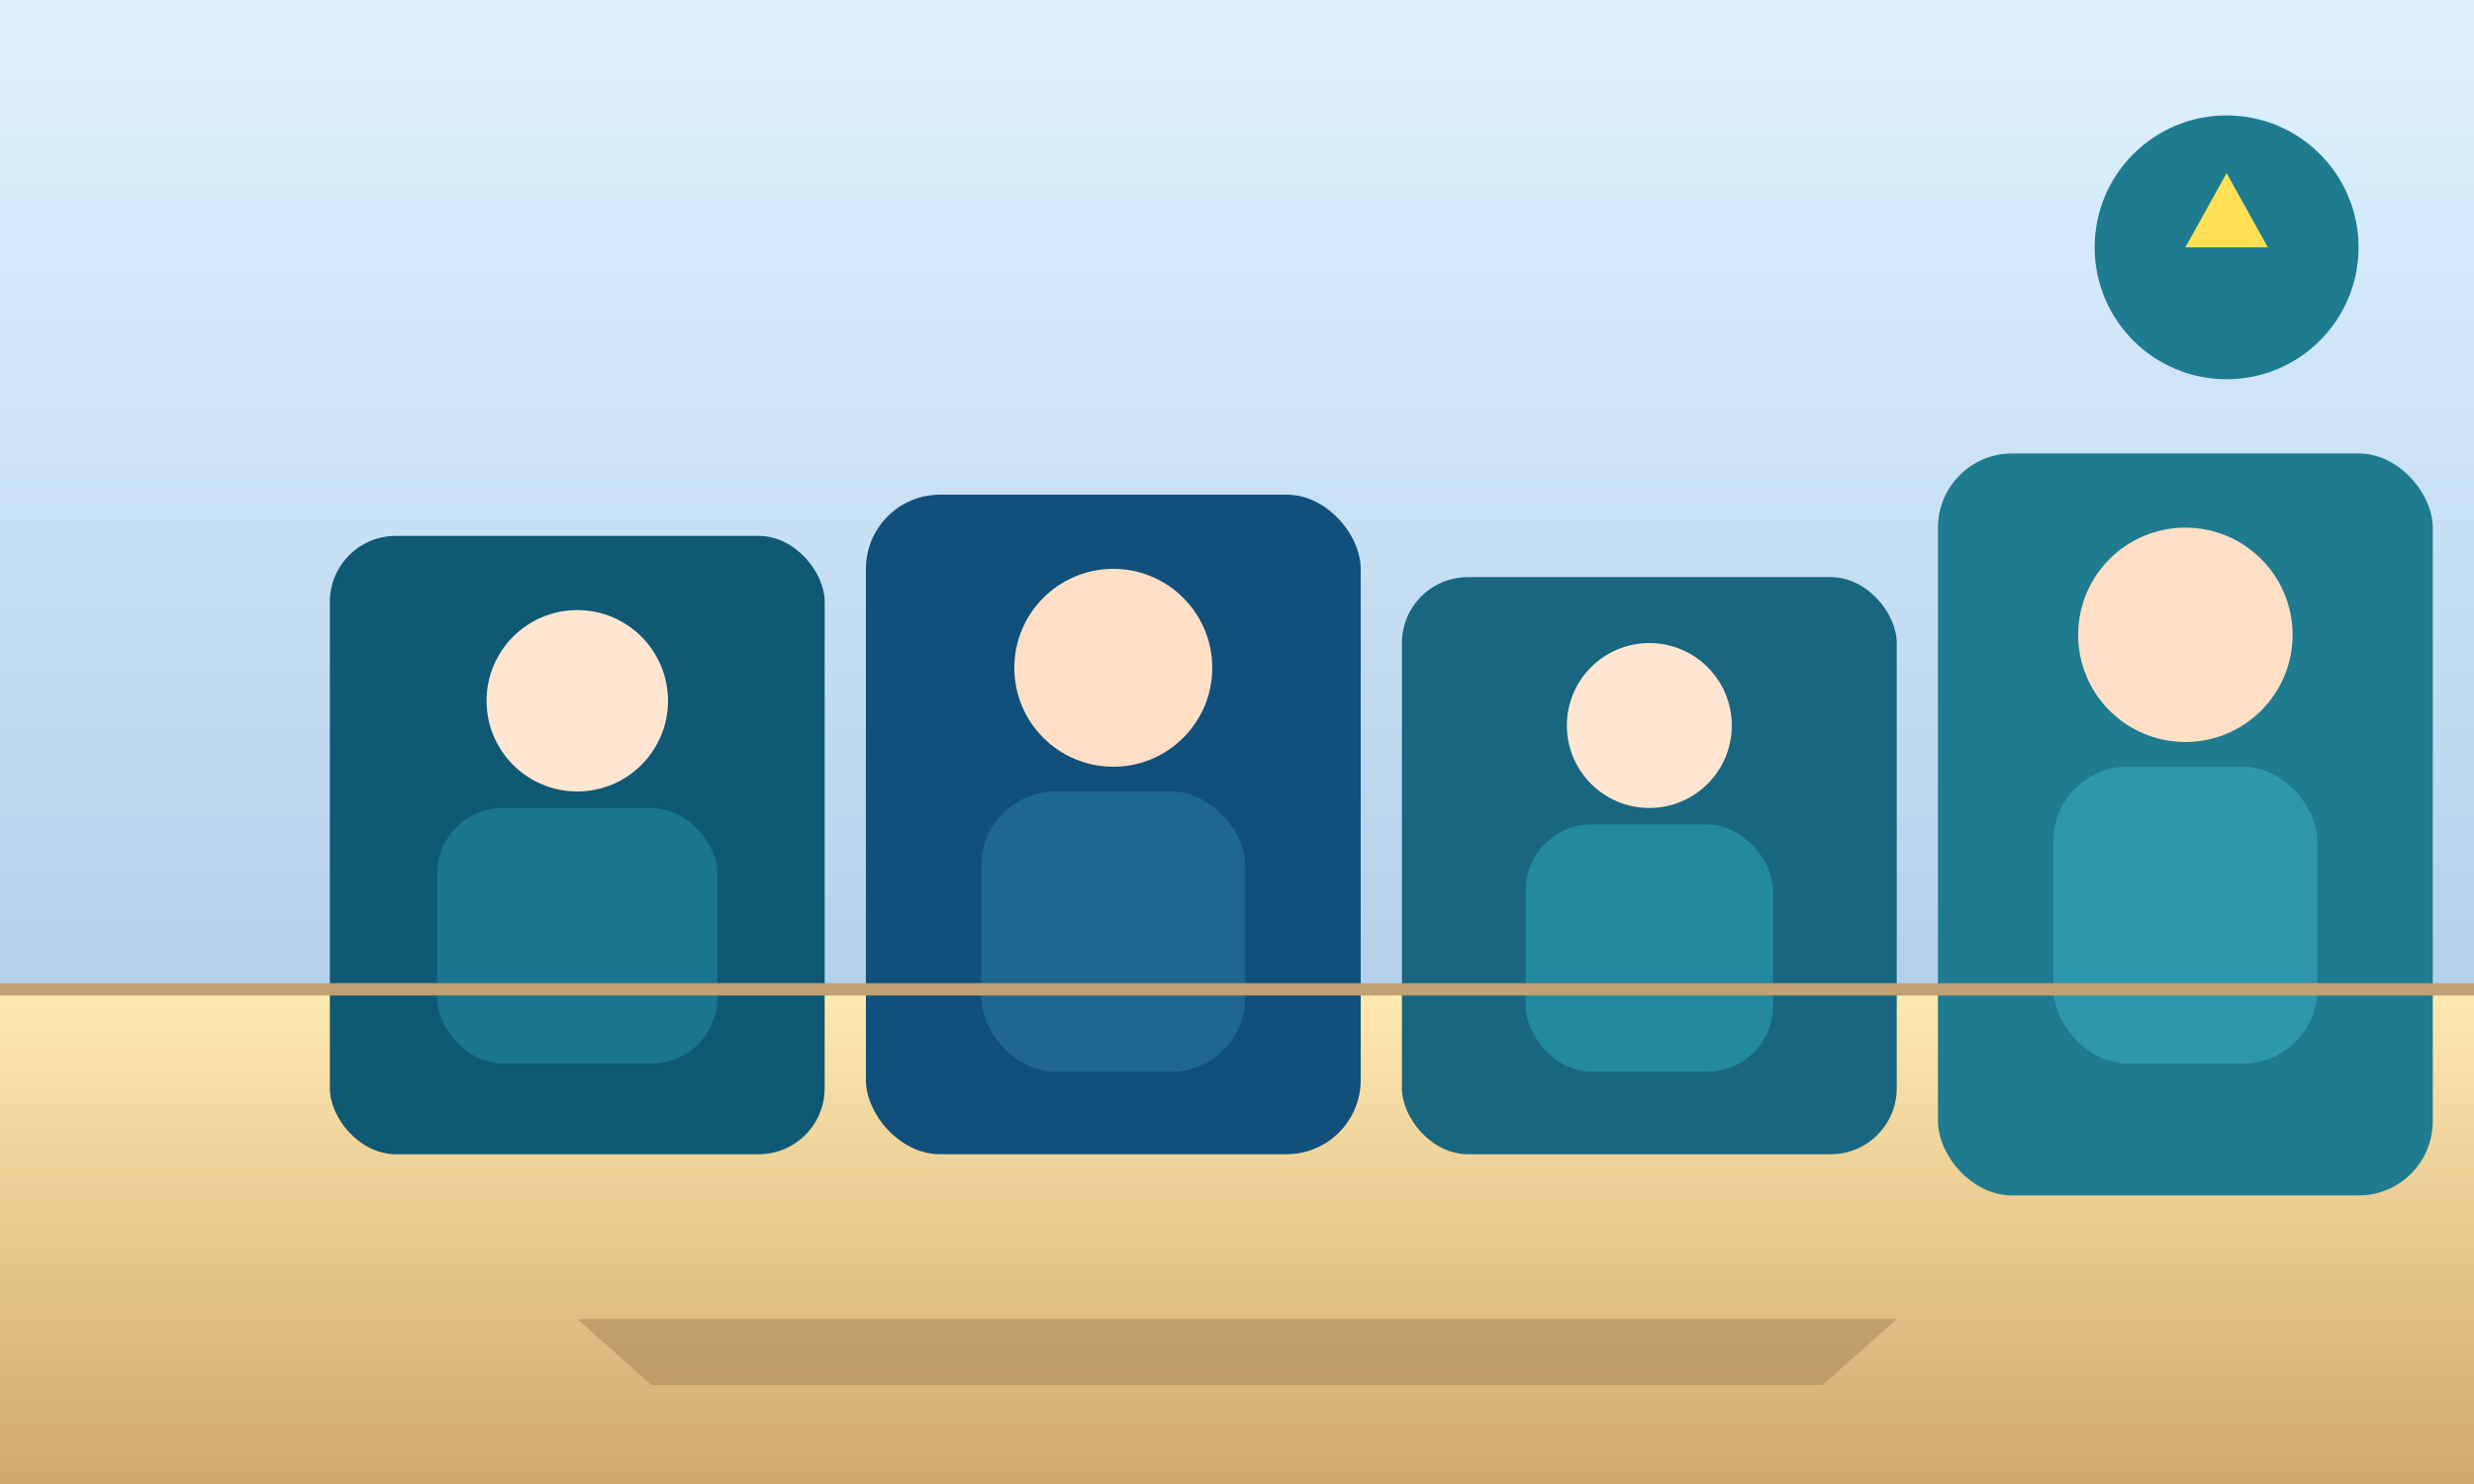 <svg xmlns="http://www.w3.org/2000/svg" viewBox="0 0 600 360" role="img" aria-labelledby="title desc">
  <rect x="0" y="0" width="600" height="360" fill="#333333" stroke="none"/>
  <title id="title">Maritime student tour illustration</title>
  <desc id="desc">Abstract group of trainees visiting a vessel</desc>
  <defs>
    <linearGradient id="sky" x1="0" x2="0" y1="0" y2="1">
      <stop offset="0%" stop-color="#dff2ff" />
      <stop offset="100%" stop-color="#9fc0e0" />
    </linearGradient>
    <linearGradient id="deck" x1="0" x2="0" y1="0" y2="1">
      <stop offset="0%" stop-color="#ffeab0" />
      <stop offset="100%" stop-color="#d0a86f" />
    </linearGradient>
  </defs>
  <rect width="600" height="360" fill="url(#sky)" />
  <rect y="240" width="600" height="120" fill="url(#deck)" />
  <g transform="translate(80 130)">
    <rect x="0" y="0" width="120" height="150" rx="16" fill="#0f5975" />
    <circle cx="60" cy="40" r="22" fill="#ffe6d3" />
    <rect x="26" y="66" width="68" height="62" rx="16" fill="#1a758f" />
  </g>
  <g transform="translate(210 120)">
    <rect x="0" y="0" width="120" height="160" rx="18" fill="#11507a" />
    <circle cx="60" cy="42" r="24" fill="#ffe0c7" />
    <rect x="28" y="72" width="64" height="68" rx="18" fill="#20678f" />
  </g>
  <g transform="translate(340 140)">
    <rect x="0" y="0" width="120" height="140" rx="16" fill="#186680" />
    <circle cx="60" cy="36" r="20" fill="#ffe6d3" />
    <rect x="30" y="60" width="60" height="60" rx="16" fill="#23899c" />
  </g>
  <g transform="translate(470 110)">
    <rect x="0" y="0" width="120" height="180" rx="18" fill="#1f7b8f" />
    <circle cx="60" cy="44" r="26" fill="#ffe0c7" />
    <rect x="28" y="76" width="64" height="72" rx="18" fill="#2e97ac" />
  </g>
  <path d="M0 240h600" stroke="#bfa173" stroke-width="3" />
  <path d="M140 320h320l-18 16H158z" fill="#ad8c5a" opacity="0.6" />
  <circle cx="540" cy="60" r="32" fill="#1f7b8f" />
  <path d="M540 42l10 18h-20z" fill="#ffe055" />
</svg>
